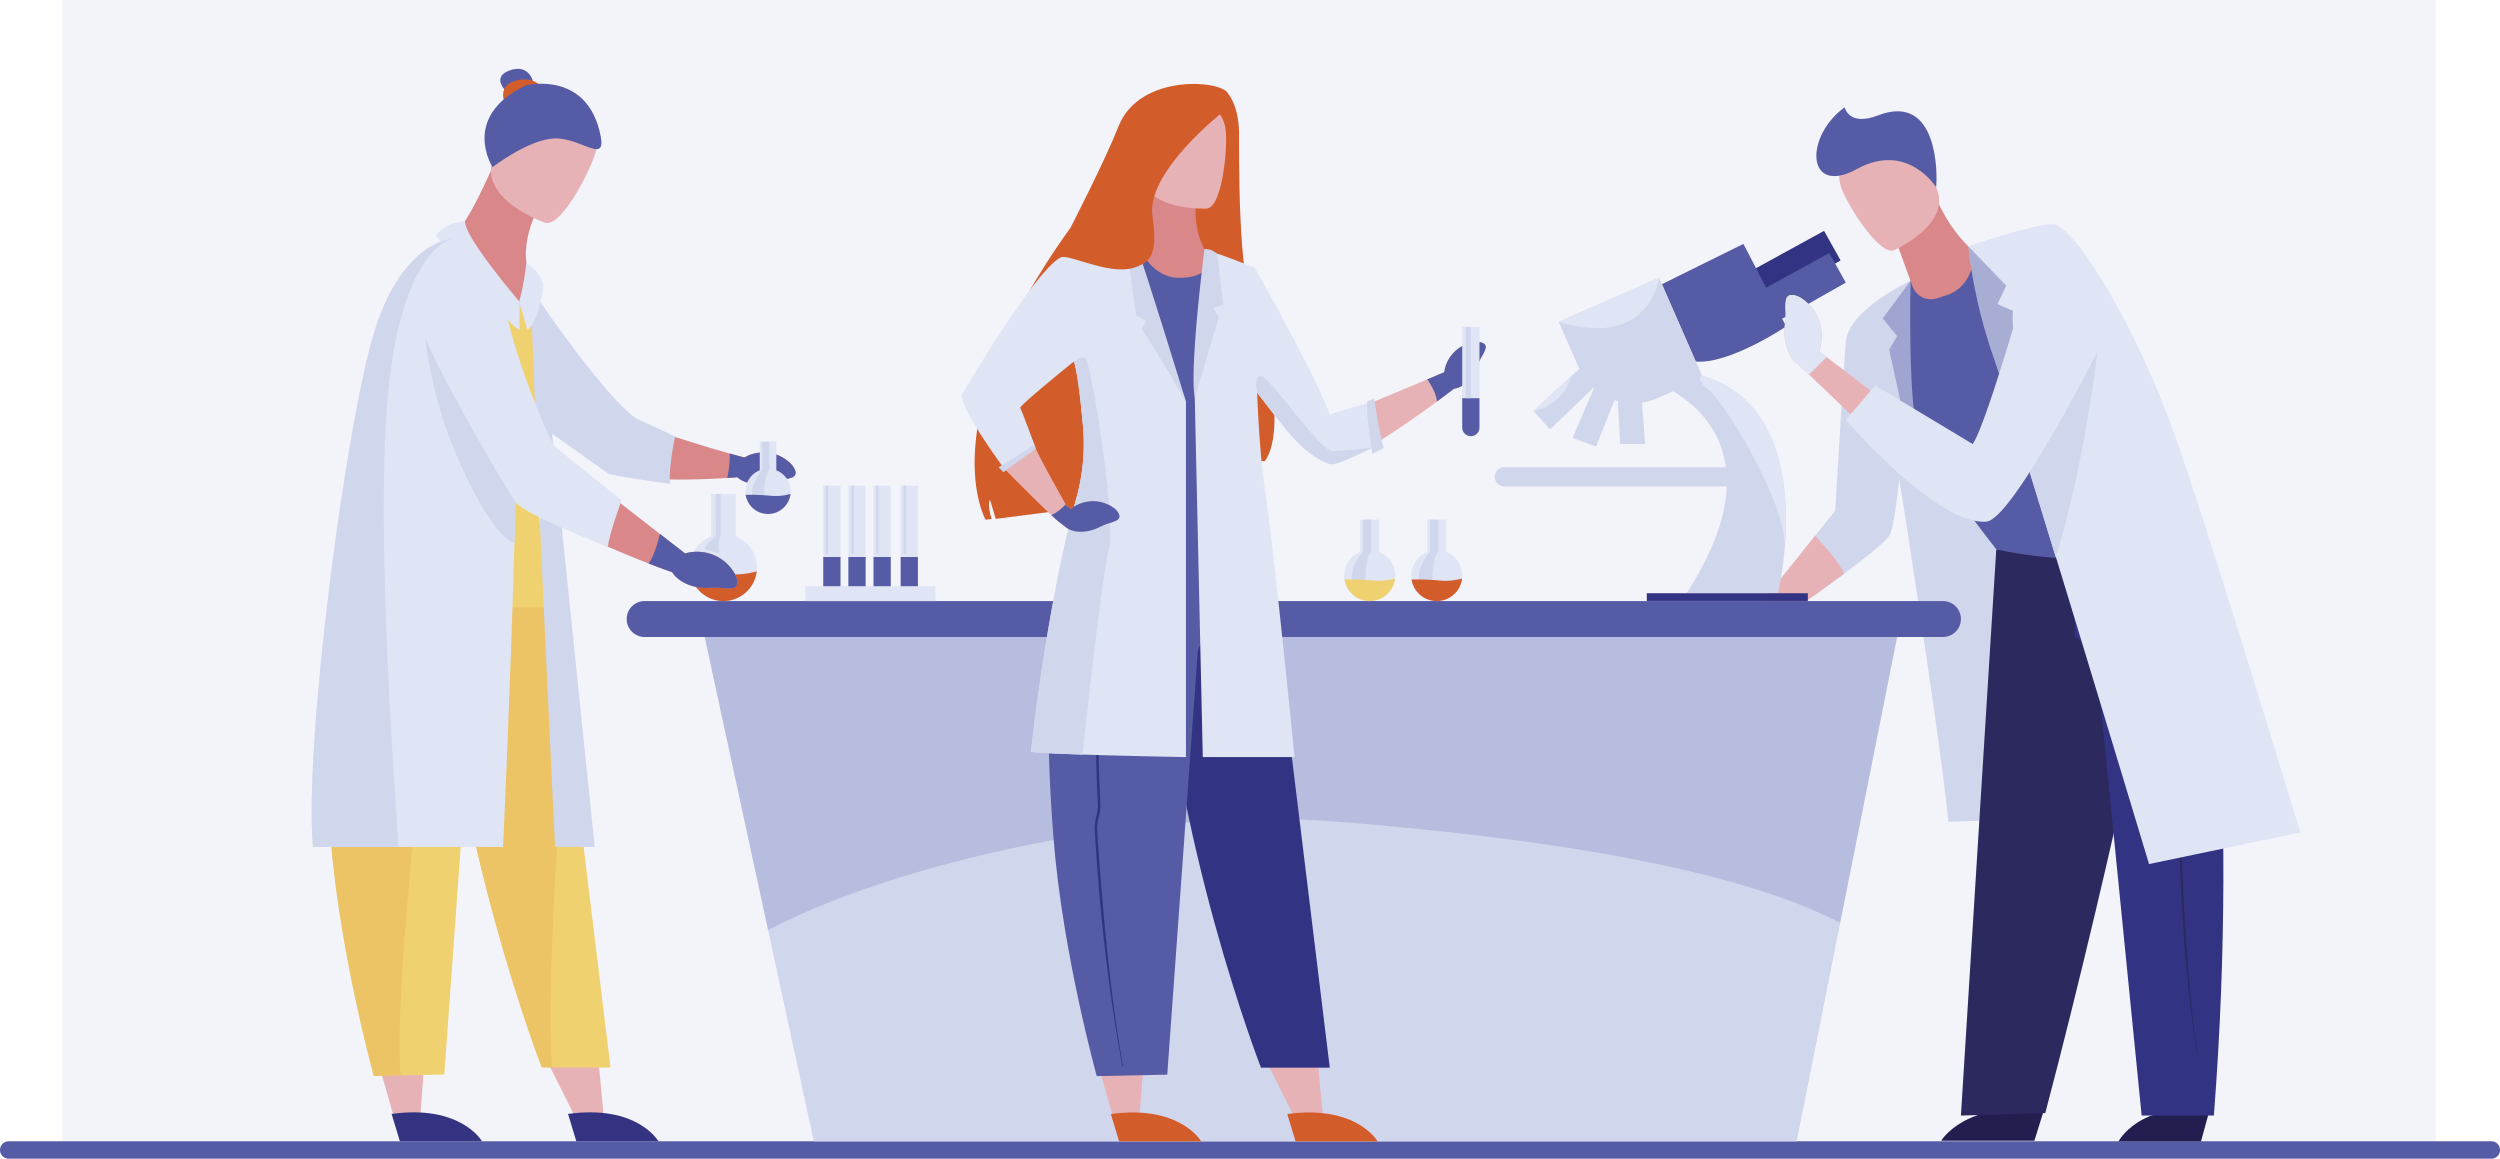 <svg xmlns="http://www.w3.org/2000/svg" width="825.129" height="382.421" viewBox="0 0 825.129 382.421">
  <g id="Grupo_26450" data-name="Grupo 26450" transform="translate(-75.999 -233)">
    <rect id="Rectángulo_25969" data-name="Rectángulo 25969" width="783.426" height="376.683" transform="translate(96.526 233)" fill="#dfe5f4" opacity="0.4"/>
    <path id="Trazado_75013" data-name="Trazado 75013" d="M898.325,1887.956H78.852A2.862,2.862,0,0,0,76,1890.809v.032a2.862,2.862,0,0,0,2.853,2.853H898.325a2.812,2.812,0,0,0,2.8-2.8v-.131A2.811,2.811,0,0,0,898.325,1887.956Z" transform="translate(0 -1278.273)" fill="#555ca5"/>
    <g id="scientist_3" data-name="scientist 3" transform="translate(569.347 268.406)">
      <path id="Trazado_75014" data-name="Trazado 75014" d="M2384.427,841.875l-16.491,12.3s21.1,130.331,24.344,164.573l85.269-2.621S2443.794,838,2384.427,841.875Z" transform="translate(-2242.56 -782.95)" fill="#d0d6ec"/>
      <path id="Trazado_75015" data-name="Trazado 75015" d="M2277.34,836.01l-.876,27.748s-2.766,51.471-6.146,56.388c-1.61,2.341-8.3,7.621-14.87,12.513-7.233,5.387-14.323,10.3-14.323,10.3h-13.5l18.219-22.807,6.637-8.306s2.978-49.593,3.506-55.619C2256.952,845.321,2277.34,836.01,2277.34,836.01Z" transform="translate(-2140.128 -778.714)" fill="#d0d6ec"/>
      <path id="Trazado_75016" data-name="Trazado 75016" d="M2255.449,1160.212c-7.233,5.387-14.323,10.3-14.323,10.3h-13.5l18.219-22.807C2247.886,1149.863,2253.651,1156.147,2255.449,1160.212Z" transform="translate(-2140.128 -1006.267)" fill="#e7b2b6"/>
      <g id="Grupo_26434" data-name="Grupo 26434" transform="translate(147.345 144.947)">
        <path id="Trazado_75017" data-name="Trazado 75017" d="M2483.168,1848.839l-3.1,9.968h-30.753S2457.183,1845.362,2483.168,1848.839Z" transform="translate(-2449.316 -1662.65)" fill="#221e50"/>
        <path id="Trazado_75018" data-name="Trazado 75018" d="M2696.014,1849.65l-2.744,9.967h-27.231S2673.005,1846.173,2696.014,1849.65Z" transform="translate(-2607.533 -1663.242)" fill="#221e50"/>
        <path id="Trazado_75019" data-name="Trazado 75019" d="M2485.11,1164.239h59.124s-19.88,98.694-42.956,186.067l-27.837.813Z" transform="translate(-2466.928 -1163.282)" fill="#2b295e"/>
        <path id="Trazado_75020" data-name="Trazado 75020" d="M2654.815,1160.695s12.425,74.179,3.646,187.836h-23.837l-14.931-149.821h0c-.436-4.371-7.175-8.2-7.175-8.2v-25.665Z" transform="translate(-2568.46 -1160.695)" fill="#333383"/>
        <g id="Grupo_26433" data-name="Grupo 26433" transform="translate(78.698 22.175)">
          <g id="Grupo_26432" data-name="Grupo 26432">
            <path id="Trazado_75021" data-name="Trazado 75021" d="M2746.532,1388.137c-2.161-14.255-3.949-31.172-4.933-48.824-.15-2.7-.288-5.475-.411-8.252-.135-3.064-.252-6.167-.35-9.222a13.955,13.955,0,0,1,.534-3.437,13.457,13.457,0,0,0,.5-3.125c-.288-11.618-.05-22.258.159-31.646q.083-3.694.152-7.235c.393-21.345.542-33.44.537-33.559h0c.006.119.537,12.153.144,33.528q-.066,3.546-.153,7.238c-.21,9.379-.447,20.009-.159,31.608a14,14,0,0,1-.527,3.337,13.4,13.4,0,0,0-.512,3.219c.1,3.053.215,6.152.349,9.212.122,2.774.261,5.548.411,8.243.982,17.627,2.292,34.695,4.449,48.925Z" transform="translate(-2740.835 -1242.837)" fill="#2b295e"/>
          </g>
        </g>
      </g>
      <path id="Trazado_75022" data-name="Trazado 75022" d="M2411.5,791.292c10.289-9.186,26.931-14.683,42.606-16.5,17.9-2.077,62.01,89.717,44.833,101.252-19.588,13.154-59.124,3.857-59.124,3.857s-19.906-25.3-25.323-36.783C2410.537,834.736,2411.5,791.292,2411.5,791.292Z" transform="translate(-2274.288 -733.995)" fill="#555ca5"/>
      <g id="Grupo_26435" data-name="Grupo 26435" transform="translate(0 40.787)">
        <path id="Trazado_75023" data-name="Trazado 75023" d="M2242.417,774.855l-23.548,12.923,5.457,10.195,23.548-13.354Z" transform="translate(-2133.734 -774.855)" fill="#333383"/>
        <path id="Trazado_75024" data-name="Trazado 75024" d="M2168.542,803.59l-5.456-9.764-20.841,11.438-7.49-14.453-26.913,13.3,11.177,25.52c11.132.994,29.85-11.584,29.85-11.584l-1.321-2.548Z" transform="translate(-2052.68 -786.504)" fill="#555ca5"/>
        <path id="Trazado_75025" data-name="Trazado 75025" d="M1971.881,864.552l-.089-.206-1.948-4.446-11.176-25.52-.922-2.1L1924.6,846.793l.065.15,6.493,14.824c.089.2.181.405.277.6-.753.652-1.81,1.592-3.018,2.683-4.849,4.382-12.147,11.167-12.147,11.167l.068.077,5.415,6.032,14.316-13.76c.055.052.108.1.163.144h0c-2.582,5.856-7.02,16.434-7.02,16.434l7.706,2.815,6.136-15.335c.355.119.718.23,1.083.328.311,6.331.777,14.184.777,14.184h8.224l-1.041-13.687a19.77,19.77,0,0,0,5.189-1.475l5.11-2.237c5.921,3.494,14.5,10.512,16.99,22.706q.235,1.144.394,2.352h-73.118a3.168,3.168,0,0,0-3.159,3.159h0a3.168,3.168,0,0,0,3.159,3.159h73.4c-.049,1.279-.158,2.6-.336,3.966-1.119,8.592-4.929,18.932-12.912,31.3h30.154a110.178,110.178,0,0,0,2.381-16.763C2000.631,900.891,1998.041,872.188,1971.881,864.552Z" transform="translate(-1903.505 -816.776)" fill="#d0d6ec"/>
      </g>
      <rect id="Rectángulo_25970" data-name="Rectángulo 25970" width="53.145" height="2.541" transform="translate(50.184 160.395)" fill="#333383"/>
      <path id="Trazado_75026" data-name="Trazado 75026" d="M2395.424,750.676s2.914,8.094,5.074,14.031a6.481,6.481,0,0,0,8.093,3.949l3.156-1.024a12.315,12.315,0,0,0,7.481-6.779l2.877-6.579s-8.4-5.937-13.6-18.414Z" transform="translate(-2262.627 -705.599)" fill="#d98789"/>
      <path id="Trazado_75027" data-name="Trazado 75027" d="M2342.758,694.511s19.514-8.746,13.881-20.815-6.909-21.326-19.607-16.252-12.952,10.8-12.051,15.287S2337.537,696.475,2342.758,694.511Z" transform="translate(-2210.973 -647.317)" fill="#e7b2b6"/>
      <path id="Trazado_75028" data-name="Trazado 75028" d="M2336.221,650.147S2326.8,635,2310.091,644.14s-17.459-10.642-4.051-20.372c0,0,1.331,6.431,10.968,2.695C2337.234,618.62,2336.665,646.766,2336.221,650.147Z" transform="translate(-2190.555 -623.768)" fill="#555ca5"/>
      <path id="Trazado_75029" data-name="Trazado 75029" d="M2592.027,967.47,2542.1,977.9s-16.36-54.292-30.793-101.492c-4.61-15.07-9.022-29.414-12.639-41.039-3.937-12.633-6.936-22.054-8.238-25.7a167.879,167.879,0,0,1-7.984-35.658s24.543-8.366,28.646-7.178c7.188,2.082,26.146,32.522,39.287,68.925C2561.549,866.7,2592.027,967.47,2592.027,967.47Z" transform="translate(-2326.156 -728.126)" fill="#dfe5f4"/>
      <path id="Trazado_75030" data-name="Trazado 75030" d="M2386.974,836.011l2.094,64.879-9.115-42.2,2.605-4.456-4.758-5.839Z" transform="translate(-2249.761 -778.715)" fill="#555ca5" opacity="0.4"/>
      <path id="Trazado_75031" data-name="Trazado 75031" d="M2482.445,793.739s6.943,60.517,20.045,72.4c0,0-6.584-47.435-5.227-51.047l-5.169-2.257,2.868-6.119Z" transform="translate(-2326.156 -747.854)" fill="#555ca5" opacity="0.4"/>
      <path id="Trazado_75032" data-name="Trazado 75032" d="M2555.174,975.368c-4.609-15.07-9.022-29.414-12.639-41.039,4.855-7.531,27.078-32.4,27.078-32.4S2565.274,943.173,2555.174,975.368Z" transform="translate(-2370.024 -826.836)" fill="#d0d6ec"/>
      <path id="Trazado_75033" data-name="Trazado 75033" d="M2291.183,888.719l-6.914,8.463L2265.8,879.543l-3.586-3.426c-3.239-2.142-4.99-7.516-4.388-12.9s-.046-4,.3-7.836,4.833-1.263,4.833-1.263a14.868,14.868,0,0,1,6.149,17.682l2.538,1.945Z" transform="translate(-2162.09 -791.318)" fill="#e7b2b6"/>
      <path id="Trazado_75034" data-name="Trazado 75034" d="M2395.479,797.287s-15.91,57.129-20.9,64.257l-32.163-19.34-9.719,11.363s29.941,34.877,46.383,33.59c8.865-.694,38.315-59.247,38.315-59.247S2414.65,795.507,2395.479,797.287Z" transform="translate(-2216.831 -750.393)" fill="#dfe5f4"/>
      <path id="Trazado_75035" data-name="Trazado 75035" d="M2271.652,873.744c-1.976,2.01-4.2,4.228-5.851,5.8l-3.586-3.426c-3.239-2.142-4.99-7.516-4.388-12.9s-.046-4,.3-7.836,4.833-1.263,4.833-1.263a14.868,14.868,0,0,1,6.149,17.682Z" transform="translate(-2162.09 -791.318)" fill="#dfe5f4"/>
      <path id="Trazado_75036" data-name="Trazado 75036" d="M2182.482,1006.344c-.144.357-.225.55-.225.55-.052-14.562-19.614-46.693-25.351-51.2-1.672-1.312-2.369-2.329-2.52-3.11a1.526,1.526,0,0,1,.4-1.377,1.446,1.446,0,0,1,.139-.138l.089.206C2181.173,958.911,2183.763,987.615,2182.482,1006.344Z" transform="translate(-2086.637 -862.712)" fill="#dfe5f4"/>
      <path id="Trazado_75037" data-name="Trazado 75037" d="M2014.8,832.277s-1.18,10.472-11.321,14.94c-7.141,3.144-16.716,1.168-21.759-.273l-.065-.15Z" transform="translate(-1960.557 -775.989)" fill="#dfe5f4"/>
      <path id="Trazado_75038" data-name="Trazado 75038" d="M1962.942,953.686a10.8,10.8,0,0,1-1.45,3.817,16.435,16.435,0,0,1-10.629,7.427l-.067-.077S1958.093,958.068,1962.942,953.686Z" transform="translate(-1938.029 -864.622)" fill="#dfe5f4"/>
    </g>
    <g id="Grupo_26436" data-name="Grupo 26436" transform="translate(282.842 431.384)">
      <path id="Trazado_75039" data-name="Trazado 75039" d="M1331.1,1271.388l-6.917,34.736-11.868,59.586-14.375,72.17H973.566l-15.091-69.721L945.3,1307.273l-7.765-35.885Z" transform="translate(-911.799 -1259.536)" fill="#d0d6ec"/>
      <path id="Trazado_75040" data-name="Trazado 75040" d="M1331.1,1271.388l-6.917,34.736-11.868,59.587c-37.418-19.325-105.17-28.489-165.727-33.35-64.414-5.178-146.977,13.926-188.114,35.8L945.3,1307.273l-7.765-35.885Z" transform="translate(-911.799 -1259.536)" fill="#555ca5" opacity="0.2"/>
      <path id="Trazado_75041" data-name="Trazado 75041" d="M1276.644,1239.337H848.133a5.927,5.927,0,0,1-5.926-5.926h0a5.926,5.926,0,0,1,5.926-5.926h428.51a5.926,5.926,0,0,1,5.926,5.926h0A5.927,5.927,0,0,1,1276.644,1239.337Z" transform="translate(-842.207 -1227.484)" fill="#555ca5"/>
    </g>
    <g id="scientist_2" data-name="scientist 2" transform="translate(393.514 260.702)">
      <path id="Trazado_75042" data-name="Trazado 75042" d="M1360.521,669.961c-6.431-6.378-5.6-55.954-5.679-58.984-.213-8.756-3.522-12.413-3.522-12.413-1.7-4.636-29.343-7-36.276,10.7-4.449,11.353-15.828,33.424-15.828,33.424-46.5,64.526-28.025,96.362-28.025,96.362l1.987-.22c-.684-2.112-1.223-5.1-.526-6.365l1.894,6.319,34.354-4.418c.261-6.6,2.913-16.9,2.913-16.9l.162,17.473,4.61.243c-1.826-36.844,6-54.935,8.32-59.42-1.988,20.483,7.925,53.886,7.925,53.886l1.42-.319-3.219-16.7,4.118,16.5,3.992-.908q-.954-3.334-1.753-6.507c1.1,4.08,1.753,6.507,1.753,6.507,8.558-9.312,24.237-8.488,24.237-8.488C1371.9,707.755,1360.521,669.961,1360.521,669.961Z" transform="translate(-1263.409 -595.23)" fill="#d35c2b"/>
      <path id="Trazado_75043" data-name="Trazado 75043" d="M1625.809,1783.49l10.023,20,8.162-3.147-1.876-20.416Z" transform="translate(-1524.941 -1460.112)" fill="#e7b2b6"/>
      <path id="Trazado_75044" data-name="Trazado 75044" d="M1649.842,1853.25l2.731,9.035h27.1S1672.744,1850.1,1649.842,1853.25Z" transform="translate(-1542.487 -1513.259)" fill="#d35c2b"/>
      <path id="Trazado_75045" data-name="Trazado 75045" d="M1527.235,1144.273l21.41,175.381h-22.7s-29.624-75.847-33.875-154.887C1490.443,1134.567,1527.235,1144.273,1527.235,1144.273Z" transform="translate(-1427.266 -994.97)" fill="#333383"/>
      <path id="Trazado_75046" data-name="Trazado 75046" d="M1419.925,1772.815l4.645,16.313,8.685-1.051,1.922-24.931Z" transform="translate(-1374.637 -1447.859)" fill="#e7b2b6"/>
      <path id="Trazado_75047" data-name="Trazado 75047" d="M1434.13,1853.25l2.731,9.035h27.1S1457.032,1850.1,1434.13,1853.25Z" transform="translate(-1385.008 -1513.259)" fill="#d35c2b"/>
      <path id="Trazado_75048" data-name="Trazado 75048" d="M1399.942,1150.294h-16.814l-18.042-2.524s-11.543,25.214-5.6,99.94c3.021,37.974,14.254,78.367,14.254,78.367l23.275-.479,10.05-139.367c.3-3.817,4.743-5.191,4.743-5.191l-.647-31.177Z" transform="translate(-1329.273 -998.608)" fill="#555ca5"/>
      <g id="Grupo_26437" data-name="Grupo 26437" transform="translate(43.632 152.559)">
        <path id="Trazado_75049" data-name="Trazado 75049" d="M1423.073,1331.932c-3.133-16.852-5.885-36.844-7.661-57.693-.271-3.187-.53-6.467-.77-9.747-.263-3.618-.507-7.283-.724-10.891a15.472,15.472,0,0,1,.556-4.052,14.885,14.885,0,0,0,.53-3.685c-.722-13.719-.759-26.278-.793-37.359q-.013-4.359-.037-8.54c-.179-25.2-.374-39.473-.384-39.614h0c.01.14,1.047,14.354,1.228,39.584q.03,4.186.037,8.544c.033,11.07.071,23.617.792,37.314a15.52,15.52,0,0,1-.552,3.934,14.876,14.876,0,0,0-.535,3.8c.216,3.605.46,7.265.723,10.88.239,3.276.5,6.552.769,9.736,1.773,20.82,3.935,40.984,7.063,57.808Z" transform="translate(-1413.791 -1160.352)" fill="#333383"/>
      </g>
      <path id="Trazado_75050" data-name="Trazado 75050" d="M1487.2,716.927s-2.665,15.485,6.975,22.794c0,0-8.965,12.776-13.536,12.389-5.086-.431-12.528-16.12-12.528-16.12s2.11-9.637,1.674-24.366Z" transform="translate(-1409.815 -680.202)" fill="#d98789"/>
      <path id="Trazado_75051" data-name="Trazado 75051" d="M1491.323,651.255s-21.243.971-21.644-12.268-3.413-22.029,10.133-23.208,16.336,3.792,17.545,8.178S1496.839,650.662,1491.323,651.255Z" transform="translate(-1410.55 -610.103)" fill="#e7b2b6"/>
      <path id="Trazado_75052" data-name="Trazado 75052" d="M1445.66,891.932s-2.819,2.324-30.959,3.719q-2.748.136-5.221.191c-10.094.233-16.888-.469-21.36-1.349-6.033-1.188-7.845-2.7-7.845-2.7s8.784-21.2,8.784-31.267c0-6.958,15.71-63.365,15.71-63.365,1.842,5.068,6.8,9.409,12.251,9.45,14.258.106,8.7-9.473,8.7-9.473l16.061,6.454a30.173,30.173,0,0,0-1.246,11.732,14.514,14.514,0,0,0,1.217,4.337c.139.3.295.592.463.877,3.884,6.634,1.223,18.14-1.618,31.471S1445.66,891.932,1445.66,891.932Z" transform="translate(-1345.691 -742.629)" fill="#555ca5"/>
      <path id="Trazado_75053" data-name="Trazado 75053" d="M1667.635,847.826c-1.14,2.772-1.091,1.589-2.612,5.522s-4.665,7.022-7.673,7.335c0,0-1.315,1.017-3.478,2.64l-.006,0c-.645.482-1.367,1.02-2.154,1.6-9.741,7.185-29.26,20.911-35.36,20.229-8.238-.922-31.592-34.417-31.592-34.417l6.3-29.7s16.941,28.47,25.293,49.981c0,0,20.472-8.5,32.177-13.429.624-.261,1.223-.516,1.795-.756l3.813-1.62a11.587,11.587,0,0,1,10.614-10.005S1668.772,845.051,1667.635,847.826Z" transform="translate(-1494.974 -760.08)" fill="#e7b2b6"/>
      <path id="Trazado_75054" data-name="Trazado 75054" d="M1840.084,913.188c-1.14,2.772-1.091,1.589-2.612,5.522s-4.665,7.022-7.673,7.335c0,0-1.315,1.017-3.478,2.64l-.006,0c-.646.482-1.367,1.02-2.154,1.6-.141-3.125-3.184-7.332-3.184-7.332v0c.624-.261,1.223-.516,1.795-.756l3.813-1.619a11.587,11.587,0,0,1,10.614-10.005S1841.221,910.413,1840.084,913.188Z" transform="translate(-1667.423 -825.442)" fill="#555ca5"/>
      <g id="Grupo_26438" data-name="Grupo 26438" transform="translate(165.095 80.193)">
        <path id="Trazado_75055" data-name="Trazado 75055" d="M1869.413,892.288V925.5a2.842,2.842,0,1,1-5.685,0v-33.21Z" transform="translate(-1863.728 -892.288)" fill="#dfe5f4"/>
        <path id="Trazado_75056" data-name="Trazado 75056" d="M1869.413,979.462v9.677a2.842,2.842,0,1,1-5.685,0v-9.677Z" transform="translate(-1863.728 -955.929)" fill="#555ca5"/>
      </g>
      <path id="Trazado_75057" data-name="Trazado 75057" d="M1627.6,874.471s-11.115,5.58-13.318,5.58-8.192-2.9-14.491-10.414c-2.747-3.276-6.77-8.4-10.424-13.171-4.729-6.167-8.841-11.735-8.782-11.908.1-.307,2.3-31.141,2.3-31.141a50.441,50.441,0,0,1,5.633,1.795c.359.359,21.049,37.44,24.737,48.4l12.319-3.7Z" transform="translate(-1491.927 -754.517)" fill="#dfe5f4"/>
      <path id="Trazado_75058" data-name="Trazado 75058" d="M1536.734,849.653l2.644,118.612h30.287s-6.617-67.3-9.783-88.345c-3.628-24.116-3.372-73.136-3.372-73.136s-12.435-5.064-13.382-4.91S1536.734,849.653,1536.734,849.653Z" transform="translate(-1459.913 -746.086)" fill="#dfe5f4"/>
      <path id="Trazado_75059" data-name="Trazado 75059" d="M1538.842,797.134s-5.047,39.333-3.2,49.061l7.937-26.539-1.792-3.168,3.277-1.024-2.047-16.7A5.506,5.506,0,0,0,1538.842,797.134Z" transform="translate(-1458.818 -742.629)" fill="#d0d6ec"/>
      <path id="Trazado_75060" data-name="Trazado 75060" d="M1326.077,850.892V968.276s-19.258-.347-34.134-.83c-9.357-.3-16.98-.658-16.98-1.014,0-.833,5.282-48.859,14.934-83.6a66.774,66.774,0,0,0,2.194-23.766c-.695-7.836-1.712-17.024-2.935-21.28-.012-.037-.025-.074-.034-.111,0,0-18.2,14.673-17.743,15.364s4.963,12.906,4.963,12.906-8.549,6.2-10.291,7.067c0,0-15.875-21.406-13.674-24.813,0,0,27.668-47.046,33.955-45.073,1.782.559,20.386-1.242,20.386-1.242Z" transform="translate(-1252.167 -746.099)" fill="#dfe5f4"/>
      <path id="Trazado_75061" data-name="Trazado 75061" d="M1457.981,800.352c.776.776,15.614,49.006,15.614,49.006s-13.623-23.252-14.647-23.764l1.521-2.868-3.262-1.639-2.97-20.736S1456.707,799.078,1457.981,800.352Z" transform="translate(-1399.685 -744.565)" fill="#d0d6ec"/>
      <path id="Trazado_75062" data-name="Trazado 75062" d="M1340.543,1063.493c-2.725,1.244-1.88.412-5.682,2.243s-8.2,1.926-10.614.1l-2.667-2.05c-.458-.353-1.291-1.1-2.354-2.1-5.126-4.812-15.626-15.42-15.626-15.42l10.291-7.068c.277,1.53,8.5,16.161,10.045,18.892.157.283.246.436.246.436l1.46,1.128a11.585,11.585,0,0,1,14.584-.037S1343.272,1062.248,1340.543,1063.493Z" transform="translate(-1289.716 -919.341)" fill="#e7b2b6"/>
      <path id="Trazado_75063" data-name="Trazado 75063" d="M1308.849,1036.656l-11.809,7.367a15.546,15.546,0,0,0,1.592,1.589c.051-.1,10.651-7.739,10.651-7.739Z" transform="translate(-1284.926 -917.49)" fill="#d0d6ec"/>
      <path id="Trazado_75064" data-name="Trazado 75064" d="M1426.833,609.838s-26.057,20.08-23.755,34.912c2.162,13.933-1.939,15.174-4.987,16.5-7.866,3.43-20.7-3.373-24.787-3.171-2.908.144,7.086-2.822,11.837-9.168,12.641-16.884,11.409-39.694,13.933-41.337C1416.264,596.386,1426.833,609.838,1426.833,609.838Z" transform="translate(-1340.222 -600.996)" fill="#d35c2b"/>
      <path id="Trazado_75065" data-name="Trazado 75065" d="M1749.506,979.462s2.2,14.127,3.278,16.432l-3.841,1.963s-2.3-14.611-1.69-17.275Z" transform="translate(-1613.525 -875.736)" fill="#d0d6ec"/>
      <rect id="Rectángulo_25971" data-name="Rectángulo 25971" width="1.653" height="23.533" transform="translate(166.284 80.193)" fill="#d0d6ec"/>
      <path id="Trazado_75066" data-name="Trazado 75066" d="M1362.207,993.386c-2.031,7.7-6.656,49.169-8.62,67.315-9.357-.3-16.98-.658-16.98-1.014,0-.833,5.282-48.859,14.934-83.6a66.779,66.779,0,0,0,2.194-23.766c-.695-7.836-1.712-17.024-2.935-21.28,1.334-1.165,2.87-1.85,3.749-1.109C1356.489,931.575,1364.819,983.47,1362.207,993.386Z" transform="translate(-1313.812 -839.354)" fill="#d0d6ec"/>
      <path id="Trazado_75067" data-name="Trazado 75067" d="M1382.8,1111.7c-2.725,1.244-1.88.412-5.682,2.243s-8.2,1.926-10.614.1l-2.667-2.05c-.458-.353-1.291-1.1-2.354-2.1a16.921,16.921,0,0,0,4.711-3.6c.157.283.246.436.246.436l1.46,1.128a11.585,11.585,0,0,1,14.584-.037S1385.528,1110.458,1382.8,1111.7Z" transform="translate(-1331.972 -967.552)" fill="#555ca5"/>
      <path id="Trazado_75068" data-name="Trazado 75068" d="M1650.384,976.063s-11.115,5.58-13.318,5.58-8.192-2.9-14.491-10.414c-2.747-3.276-6.77-8.4-10.424-13.171-.51-2.52-.7-5.307,1.008-5.479,3.073-.307,19.666,24.89,23.815,24.737S1650.384,976.063,1650.384,976.063Z" transform="translate(-1514.709 -856.109)" fill="#d0d6ec"/>
    </g>
    <g id="scientist_1" data-name="scientist 1" transform="translate(178.869 255.711)">
      <path id="Trazado_75069" data-name="Trazado 75069" d="M698.4,580.706s-1.427-5.723-7.727-3.418-.768,7.21-.768,7.21Z" transform="translate(-625.406 -576.741)" fill="#555ca5"/>
      <path id="Trazado_75070" data-name="Trazado 75070" d="M746.463,1783.323l10.023,20,8.162-3.147-1.876-20.416Z" transform="translate(-668.336 -1454.999)" fill="#e7b2b6"/>
      <g id="test_tube" data-name="test tube" transform="translate(124.828 140.297)">
        <g id="Grupo_26439" data-name="Grupo 26439">
          <path id="Trazado_75071" data-name="Trazado 75071" d="M941.582,1120.756a11.062,11.062,0,1,1-15.112-10.294v-14.019h8.1v14.019A11.06,11.06,0,0,1,941.582,1120.756Z" transform="translate(-919.457 -1096.443)" fill="#dfe5f4"/>
          <path id="Trazado_75072" data-name="Trazado 75072" d="M941.852,1191.139a11.064,11.064,0,0,1-21.928.433,113.786,113.786,0,0,1,12.319.467A26.121,26.121,0,0,0,941.852,1191.139Z" transform="translate(-919.798 -1165.575)" fill="#d35c2b"/>
        </g>
        <path id="Trazado_75073" data-name="Trazado 75073" d="M942.8,1096.443h-1.562l.025,14.019s-3.687,2.689-3.687,4.148l4.84,1.537s-.768-4.379.384-5.685Z" transform="translate(-932.687 -1096.443)" fill="#d0d6ec"/>
      </g>
      <path id="Trazado_75074" data-name="Trazado 75074" d="M770.495,1853.083l2.731,9.035h27.1S793.4,1849.931,770.495,1853.083Z" transform="translate(-685.881 -1508.145)" fill="#333381"/>
      <path id="Trazado_75075" data-name="Trazado 75075" d="M669.29,1319.233h-22.7s-29.623-75.845-33.876-154.886c-1.622-30.2,33.761-20.635,33.761-20.635l8.391,57.331Z" transform="translate(-570.653 -989.604)" fill="#f0d170"/>
      <path id="Trazado_75076" data-name="Trazado 75076" d="M649.986,1319.233h-3.4s-29.623-75.845-33.876-154.886c-1.622-30.2,33.761-20.635,33.761-20.635l8.391,57.331C651.928,1237.531,648.142,1293.335,649.986,1319.233Z" transform="translate(-570.653 -989.604)" fill="#dc8d39" opacity="0.2"/>
      <path id="Trazado_75077" data-name="Trazado 75077" d="M540.579,1772.648l4.645,16.313,8.685-1.051,1.923-24.931Z" transform="translate(-518.032 -1442.745)" fill="#e7b2b6"/>
      <path id="Trazado_75078" data-name="Trazado 75078" d="M554.784,1853.083l2.731,9.035h27.1S577.686,1849.931,554.784,1853.083Z" transform="translate(-528.402 -1508.145)" fill="#333381"/>
      <path id="Trazado_75079" data-name="Trazado 75079" d="M527.911,1180.873s-4.446,1.374-4.745,5.19l-10.048,139.368-14.381.3-8.893.184s-11.234-40.393-14.255-78.368q-.654-8.237-1.039-15.681c-3.273-62.617,6.637-84.259,6.637-84.259l18.041,2.523h16.815l11.219-.43Z" transform="translate(-469.345 -993.495)" fill="#f0d170"/>
      <path id="Trazado_75080" data-name="Trazado 75080" d="M500.53,1546.009l-8.893.184s-11.234-40.393-14.255-78.368q-.654-8.237-1.039-15.681l24.967-2.8,3.663,15.672S498.492,1526.213,500.53,1546.009Z" transform="translate(-471.137 -1213.777)" fill="#dc8d39" opacity="0.2"/>
      <path id="Trazado_75081" data-name="Trazado 75081" d="M762.3,905.428c-3.168.906-2.114.141-6.542,1.509-4.244,1.312-8.77.461-11.185-1.705-1.011.077-2.13.154-3.334.23-10.97.7-29.03,1.223-37.895-1.985-7.931-2.873-37.376-26.436-37.376-26.436l-7.519-34.595s15.453-1.788,18.105,2.225c14.612,22.125,17.236,28.135,35.194,43.423,11.631,3.571,20.3,6.53,30.318,9.314,1.576.439,3.186.873,4.846,1.306a12.7,12.7,0,0,1,15.678,2.446S765.464,904.521,762.3,905.428Z" transform="translate(-604.081 -770.427)" fill="#d98789"/>
      <path id="Trazado_75082" data-name="Trazado 75082" d="M756.323,904.717s-19.206-2.6-20.435-3.374c-.836-.525-12.955-9.139-20.634-14.605,0,0,0,0,0,0-3.62-2.572-6.25-4.446-6.25-4.446s-9.526-26.018,0-43.924c0,0,24.694,37.01,35.931,44.692L757.85,889.1a88.414,88.414,0,0,0-1.786,12.863A9.328,9.328,0,0,0,756.323,904.717Z" transform="translate(-637.896 -767.737)" fill="#d0d6ec"/>
      <path id="Trazado_75083" data-name="Trazado 75083" d="M703.827,592.27s-2.663-3.995-8.912-2.049-2.97,7.99-2.97,7.99Z" transform="translate(-627.909 -586.192)" fill="#d35c2b"/>
      <path id="Trazado_75084" data-name="Trazado 75084" d="M644.762,960.7h19.5a2.86,2.86,0,0,0,2.8-3.451c-1.932-9.127-6.7-33.985-3.967-45.448,3.382-14.188-3.351-52.661-3.351-52.661s-2.5,6.077-17.618,1.526S644.762,960.7,644.762,960.7Z" transform="translate(-587.713 -782.902)" fill="#f0d170"/>
      <path id="Trazado_75085" data-name="Trazado 75085" d="M657.547,709.411s-8.99,14.768-2.083,26.145c0,0-7.649,9.283-15.961,5.988-17.274-6.848-9.17-24.142-9.17-24.142s2.179.4,11.54-20.463Z" transform="translate(-582.17 -664.491)" fill="#d98789"/>
      <path id="Trazado_75086" data-name="Trazado 75086" d="M694.066,651.577s-22.13-7.6-17.185-21.309,5.419-23.922,19.757-19.649,15.181,10.488,14.644,15.465S699.95,653.2,694.066,651.577Z" transform="translate(-617.013 -600.755)" fill="#e7b2b6"/>
      <path id="Trazado_75087" data-name="Trazado 75087" d="M681.979,595.513s20.435-5.224,24.737,16.747c1.837,9.379-6.642.461-15.229.768s-20.449,9.47-20.449,9.47S660.315,605.96,681.979,595.513Z" transform="translate(-611.336 -590.049)" fill="#555ca5"/>
      <path id="Trazado_75088" data-name="Trazado 75088" d="M524.712,851.4c-.15,10.58-.409,22.076-.731,33.734-1.337,48.718-3.746,100.318-3.746,100.318H457.487c-3.073-34.417,11.105-141.323,20.462-170.733S503.322,784.8,503.322,784.8l14.556,16.7C519.436,806.032,525.072,825.984,524.712,851.4Z" transform="translate(-457.059 -728.629)" fill="#dfe5f4"/>
      <path id="Trazado_75089" data-name="Trazado 75089" d="M727.646,851.788s-2.177,2.736-2.109,4.71c2.115,61.347,7.844,177.866,7.844,177.866H746.47Z" transform="translate(-653.058 -777.537)" fill="#d0d6ec"/>
      <path id="Trazado_75090" data-name="Trazado 75090" d="M697.474,945.279c-3.694.1-2.335-.436-7.532-.193-5.074.24-9.843-2.041-11.791-5.163-2.142-.734-4.821-1.73-7.82-2.9-15.079-5.9-38.292-16.281-42.354-20.3-5.725-5.666-33.372-55.85-30.889-61.271s19.667-8.81,19.667-8.81l22.023,53.2L674.1,927.281h0l8.309,6.453a14.281,14.281,0,0,1,16.566,6.991S701.168,945.181,697.474,945.279Z" transform="translate(-559.172 -773.778)" fill="#d98789"/>
      <path id="Trazado_75091" data-name="Trazado 75091" d="M636.679,789.658s-18.466-21.575-17.978-26.6c0,0-7.179.485-9.575,4.8,0,0,23,28.991,27.554,31.147Z" transform="translate(-568.074 -712.76)" fill="#dfe5f4"/>
      <path id="Trazado_75092" data-name="Trazado 75092" d="M713.143,814.676s5.046,2.9,5.637,7.162c0,0-1.054,11.621-5.271,14.794l-2.663-9.424A77.526,77.526,0,0,0,713.143,814.676Z" transform="translate(-642.334 -750.444)" fill="#dfe5f4"/>
      <path id="Trazado_75093" data-name="Trazado 75093" d="M625.57,920.376c-.15,10.58-.408,22.076-.731,33.734a.311.311,0,0,1-.052-.012c-6.619-1.856-17.685-23.566-22.807-38.724s-8.143-34.564-6.146-36.1Z" transform="translate(-557.916 -797.602)" fill="#d0d6ec"/>
      <path id="Trazado_75094" data-name="Trazado 75094" d="M602.79,818.558s11.66.509,16.286,18.542,13.674,39.333,15.364,40.87,21.971,17.669,21.971,17.669-4.4,12.154-4.5,15.373c0,0-27.446-10.434-30.524-14.747s-32.424-54.247-31.349-59.779S591.727,824.6,602.79,818.558Z" transform="translate(-554.118 -753.278)" fill="#dfe5f4"/>
      <path id="Trazado_75095" data-name="Trazado 75095" d="M481.959,839.309c-3.365,41.887,1.767,118.678,3.82,146.147H457.487c-3.073-34.417,11.105-141.323,20.462-170.733S503.322,784.8,503.322,784.8,486.107,787.687,481.959,839.309Z" transform="translate(-457.059 -728.629)" fill="#d0d6ec"/>
      <path id="Trazado_75096" data-name="Trazado 75096" d="M895.969,1163.358c-3.694.1-2.335-.436-7.532-.193-5.074.24-9.843-2.041-11.791-5.163-2.142-.734-4.821-1.73-7.82-2.9,2.157-2.569,3.773-9.738,3.773-9.738h0l8.309,6.453a14.282,14.282,0,0,1,16.566,6.991S899.662,1163.26,895.969,1163.358Z" transform="translate(-757.667 -991.857)" fill="#555ca5"/>
      <path id="Trazado_75097" data-name="Trazado 75097" d="M986.187,1054.1c-3.168.906-2.114.141-6.542,1.509-4.244,1.312-8.77.461-11.185-1.705-1.011.077-2.13.154-3.334.23a36.9,36.9,0,0,0,.827-8.054c1.576.439,3.186.873,4.846,1.306a12.7,12.7,0,0,1,15.678,2.446S989.352,1053.2,986.187,1054.1Z" transform="translate(-827.969 -919.103)" fill="#555ca5"/>
      <g id="test_tube-2" data-name="test tube" transform="translate(143.157 123.061)">
        <g id="Grupo_26440" data-name="Grupo 26440">
          <path id="Trazado_75098" data-name="Trazado 75098" d="M1002.282,1049a7.553,7.553,0,0,1-.048.844,7.465,7.465,0,0,1-14.794.292,7.592,7.592,0,0,1-.085-1.136,7.464,7.464,0,0,1,4.731-6.945v-9.458h5.467v9.458A7.462,7.462,0,0,1,1002.282,1049Z" transform="translate(-987.355 -1032.593)" fill="#dfe5f4"/>
          <path id="Trazado_75099" data-name="Trazado 75099" d="M1001.231,1032.593h-2.4v9.332s-4.005,4.533-3.2,8.835h3.841s-.114-6.914,1.761-8.835Z" transform="translate(-993.318 -1032.593)" fill="#d0d6ec"/>
        </g>
        <path id="Trazado_75100" data-name="Trazado 75100" d="M1002.464,1096.482a7.465,7.465,0,0,1-14.794.292,76.755,76.755,0,0,1,8.311.315A17.621,17.621,0,0,0,1002.464,1096.482Z" transform="translate(-987.585 -1079.235)" fill="#555ca5"/>
      </g>
    </g>
    <g id="test_tube-3" data-name="test tube" transform="translate(341.827 393.297)">
      <g id="Grupo_26445" data-name="Grupo 26445" transform="translate(0)">
        <g id="Grupo_26441" data-name="Grupo 26441" transform="translate(5.89)">
          <path id="Trazado_75101" data-name="Trazado 75101" d="M1088.206,1086.4v33.21a2.842,2.842,0,0,1-5.685,0V1086.4Z" transform="translate(-1082.521 -1086.4)" fill="#dfe5f4"/>
          <path id="Trazado_75102" data-name="Trazado 75102" d="M1088.206,1173.574v9.677a2.842,2.842,0,0,1-5.685,0v-9.677Z" transform="translate(-1082.521 -1150.041)" fill="#555ca5"/>
        </g>
        <g id="Grupo_26442" data-name="Grupo 26442" transform="translate(14.187)">
          <path id="Trazado_75103" data-name="Trazado 75103" d="M1118.94,1086.4v33.21a2.843,2.843,0,0,1-5.685,0V1086.4Z" transform="translate(-1113.255 -1086.4)" fill="#dfe5f4"/>
          <path id="Trazado_75104" data-name="Trazado 75104" d="M1118.94,1173.574v9.677a2.843,2.843,0,0,1-5.685,0v-9.677Z" transform="translate(-1113.255 -1150.041)" fill="#555ca5"/>
        </g>
        <g id="Grupo_26443" data-name="Grupo 26443" transform="translate(22.483)">
          <path id="Trazado_75105" data-name="Trazado 75105" d="M1149.674,1086.4v33.21a2.842,2.842,0,0,1-5.685,0V1086.4Z" transform="translate(-1143.989 -1086.4)" fill="#dfe5f4"/>
          <path id="Trazado_75106" data-name="Trazado 75106" d="M1149.674,1173.574v9.677a2.842,2.842,0,0,1-5.685,0v-9.677Z" transform="translate(-1143.989 -1150.041)" fill="#555ca5"/>
        </g>
        <g id="Grupo_26444" data-name="Grupo 26444" transform="translate(31.444)">
          <path id="Trazado_75107" data-name="Trazado 75107" d="M1182.865,1086.4v33.21a2.842,2.842,0,0,1-5.685,0V1086.4Z" transform="translate(-1177.18 -1086.4)" fill="#dfe5f4"/>
          <path id="Trazado_75108" data-name="Trazado 75108" d="M1182.865,1173.574v9.677a2.842,2.842,0,0,1-5.685,0v-9.677Z" transform="translate(-1177.18 -1150.041)" fill="#555ca5"/>
        </g>
        <rect id="Rectángulo_25972" data-name="Rectángulo 25972" width="42.918" height="4.906" transform="translate(0 33.181)" fill="#dfe5f4"/>
        <rect id="Rectángulo_25973" data-name="Rectángulo 25973" width="0.819" height="22.415" transform="translate(6.684 0)" fill="#d0d6ec"/>
        <rect id="Rectángulo_25974" data-name="Rectángulo 25974" width="0.82" height="22.415" transform="translate(15.185 0)" fill="#d0d6ec"/>
        <rect id="Rectángulo_25975" data-name="Rectángulo 25975" width="0.819" height="22.415" transform="translate(23.315 0)" fill="#d0d6ec"/>
        <rect id="Rectángulo_25976" data-name="Rectángulo 25976" width="0.819" height="22.415" transform="translate(32.394 0)" fill="#d0d6ec"/>
      </g>
      <g id="Grupo_26447" data-name="Grupo 26447" transform="translate(177.847 11.208)">
        <g id="Grupo_26446" data-name="Grupo 26446">
          <path id="Trazado_75109" data-name="Trazado 75109" d="M1736.312,1146.39a8.407,8.407,0,0,1-16.715,1.279,8.564,8.564,0,0,1-.1-1.279,8.406,8.406,0,0,1,5.328-7.822v-10.652h6.157v10.652A8.4,8.4,0,0,1,1736.312,1146.39Z" transform="translate(-1719.501 -1127.916)" fill="#dfe5f4"/>
          <path id="Trazado_75110" data-name="Trazado 75110" d="M1735.129,1127.916h-2.7v10.509s-4.511,5.1-3.608,9.949h4.326s-.128-7.786,1.983-9.949Z" transform="translate(-1726.217 -1127.916)" fill="#d0d6ec"/>
        </g>
        <path id="Trazado_75111" data-name="Trazado 75111" d="M1736.517,1199.867a8.407,8.407,0,0,1-16.661.329,86.518,86.518,0,0,1,9.36.355A19.836,19.836,0,0,0,1736.517,1199.867Z" transform="translate(-1719.76 -1180.443)" fill="#f0d170"/>
      </g>
      <g id="Grupo_26449" data-name="Grupo 26449" transform="translate(199.971 11.208)">
        <g id="Grupo_26448" data-name="Grupo 26448">
          <path id="Trazado_75112" data-name="Trazado 75112" d="M1818.265,1146.39a8.407,8.407,0,0,1-16.715,1.279,8.564,8.564,0,0,1-.1-1.279,8.406,8.406,0,0,1,5.328-7.822v-10.652h6.157v10.652A8.4,8.4,0,0,1,1818.265,1146.39Z" transform="translate(-1801.454 -1127.916)" fill="#dfe5f4"/>
          <path id="Trazado_75113" data-name="Trazado 75113" d="M1817.082,1127.916h-2.7v10.509s-4.51,5.1-3.608,9.949h4.326s-.128-7.786,1.983-9.949Z" transform="translate(-1808.17 -1127.916)" fill="#d0d6ec"/>
        </g>
        <path id="Trazado_75114" data-name="Trazado 75114" d="M1818.471,1199.867a8.407,8.407,0,0,1-16.662.329,86.522,86.522,0,0,1,9.361.355A19.836,19.836,0,0,0,1818.471,1199.867Z" transform="translate(-1801.713 -1180.443)" fill="#d35c2b"/>
      </g>
    </g>
  </g>
</svg>
